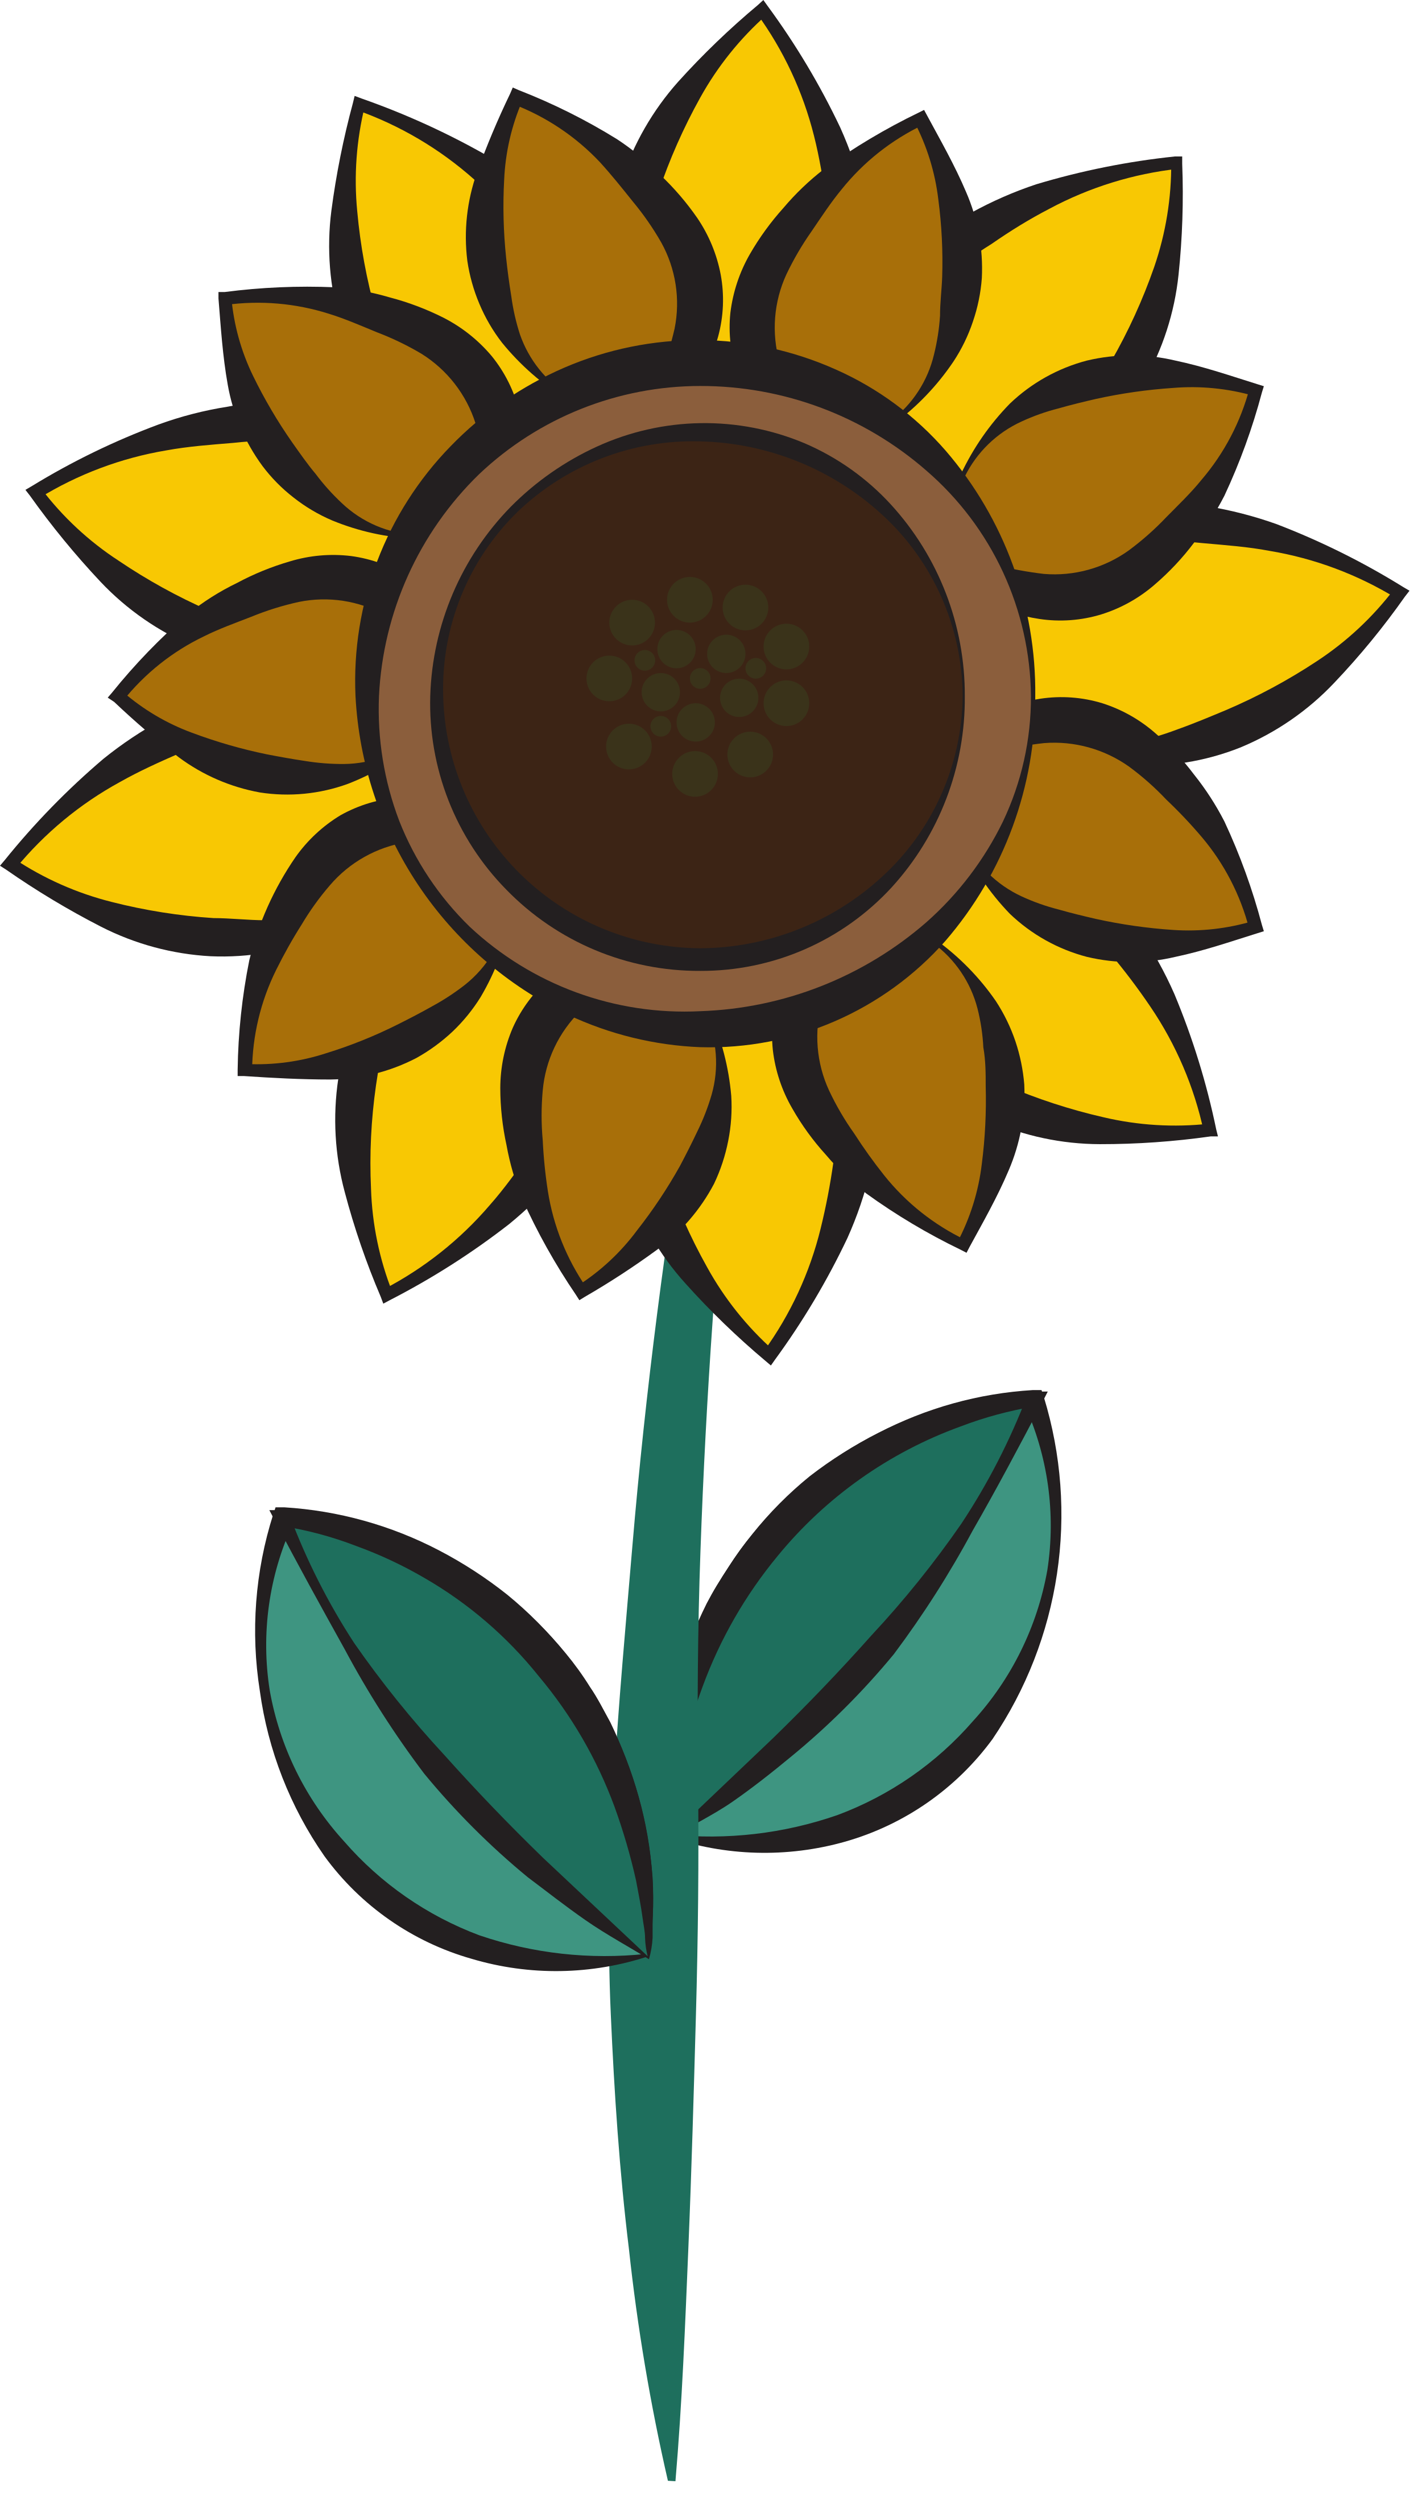 <svg width="66" height="116" viewBox="0 0 66 116" fill="none" xmlns="http://www.w3.org/2000/svg">
<g clip-path="url(#clip0)">
<path d="M31.05 85.17C33.278 85.671 35.591 85.653 37.81 85.117C40.03 84.581 42.096 83.542 43.85 82.08C46.201 79.979 47.857 77.212 48.599 74.147C49.34 71.082 49.131 67.864 48 64.92C43.518 65.43 39.364 67.518 36.28 70.81C34.505 72.741 33.13 75.004 32.232 77.468C31.335 79.933 30.933 82.55 31.05 85.17Z" fill="#3E9581"/>
<path d="M31.11 85.12C33.731 85.392 36.38 85.085 38.87 84.22C41.298 83.316 43.461 81.817 45.16 79.86C46.95 77.901 48.146 75.473 48.61 72.86C49.018 70.226 48.639 67.529 47.52 65.11L48.04 65.42C45.724 65.802 43.494 66.588 41.45 67.74C39.435 68.908 37.635 70.413 36.13 72.19C34.599 73.963 33.397 75.995 32.58 78.19C31.742 80.412 31.247 82.749 31.11 85.12ZM30.99 85.22C30.634 82.749 30.804 80.231 31.49 77.83C32.172 75.404 33.339 73.142 34.92 71.18C35.708 70.195 36.6 69.296 37.58 68.5C38.57 67.734 39.632 67.064 40.75 66.5C42.978 65.332 45.428 64.651 47.94 64.5H48.34L48.45 64.83C49.262 67.484 49.47 70.285 49.058 73.03C48.646 75.774 47.625 78.392 46.07 80.69C44.385 82.992 41.982 84.667 39.24 85.45C36.534 86.219 33.658 86.138 31 85.22H30.99Z" fill="#231F20"/>
<path d="M31 85.3C31.74 84.77 32.57 84.14 33.48 83.41C35.898 81.479 38.158 79.359 40.24 77.07C43.414 73.427 46.03 69.332 48 64.92C43.873 65.351 40.004 67.137 37 70C34.998 71.998 33.431 74.389 32.399 77.022C31.366 79.655 30.89 82.474 31 85.3Z" fill="#1E6F5D"/>
<path d="M31.07 85.23L35.87 80.66C37.463 79.113 38.99 77.52 40.45 75.88C41.964 74.257 43.358 72.526 44.62 70.7C45.85 68.841 46.873 66.852 47.67 64.77L48.02 65.26C46.845 65.453 45.692 65.765 44.58 66.19C41.265 67.391 38.335 69.464 36.1 72.19C34.6 74.001 33.42 76.053 32.61 78.26C32.195 79.375 31.861 80.518 31.61 81.68C31.5 82.27 31.38 82.86 31.29 83.46C31.29 83.76 31.21 84.06 31.19 84.36C31.183 84.654 31.143 84.945 31.07 85.23ZM31 85.37C30.906 85.045 30.855 84.709 30.85 84.37C30.85 84.06 30.85 83.75 30.8 83.44C30.765 82.82 30.765 82.2 30.8 81.58C30.891 80.336 31.102 79.104 31.43 77.9C31.783 76.695 32.241 75.524 32.8 74.4C33.097 73.829 33.431 73.278 33.8 72.75C34.131 72.21 34.502 71.695 34.91 71.21C36.516 69.242 38.516 67.632 40.78 66.48C43.026 65.346 45.486 64.695 48 64.57H48.63L48.36 65.1C47.31 67.1 46.25 69.1 45.14 71.03C44.068 73.025 42.847 74.937 41.49 76.75C40.047 78.501 38.436 80.105 36.68 81.54C35.81 82.26 34.92 82.96 34 83.6C33.08 84.24 31.83 84.84 31 85.37Z" fill="#231F20"/>
<path d="M31 115.11C30.184 111.562 29.579 107.969 29.19 104.35C28.75 100.74 28.51 97.12 28.35 93.49C28.02 86.23 28.74 78.97 29.35 71.75C29.96 64.53 30.9 57.33 32.09 50.18C33.291 43.045 34.856 35.975 36.78 29L37.17 29.1C35.836 36.18 34.79 43.3 34.03 50.46C33.27 57.62 32.763 64.8 32.51 72C32.38 75.59 32.36 79.18 32.4 82.76C32.44 86.34 32.4 89.93 32.3 93.52C32.2 97.11 32.1 100.69 31.95 104.29C31.8 107.89 31.66 111.5 31.35 115.13L31 115.11Z" fill="#1E6F5D"/>
<path d="M30 18.45C28.729 15.741 28.494 12.66 29.34 9.79C30.34 6.14 32.434 2.884 35.34 0.46C37.097 2.846 38.34 5.57 38.99 8.46C39.67 11.53 40.51 15.33 37.8 18.85C36.517 20.432 34.884 21.695 33.03 22.54C31.779 21.373 30.752 19.987 30 18.45Z" fill="#F8C803"/>
<path d="M29.94 18.49C29.182 16.945 28.666 15.292 28.41 13.59C28.287 12.712 28.263 11.823 28.34 10.94C28.422 10.065 28.593 9.201 28.85 8.36C29.4 6.676 30.292 5.124 31.47 3.8C32.621 2.524 33.861 1.332 35.18 0.23L35.43 0L35.63 0.28C36.93 2.049 38.059 3.937 39 5.92C39.455 6.932 39.816 7.983 40.08 9.06C40.375 10.141 40.575 11.245 40.68 12.36C40.801 13.537 40.727 14.727 40.46 15.88C40.165 17.052 39.634 18.151 38.9 19.11C37.487 20.949 35.526 22.29 33.3 22.94L32.92 23.06L32.75 22.85C32.198 22.176 31.684 21.471 31.21 20.74C30.738 20.018 30.314 19.267 29.94 18.49ZM30.12 18.4C30.496 19.152 30.97 19.852 31.53 20.48C32.094 21.098 32.724 21.651 33.41 22.13L32.85 22C34.546 20.908 36.022 19.507 37.2 17.87C38.258 16.262 38.786 14.363 38.71 12.44C38.664 11.414 38.55 10.392 38.37 9.38C38.19 8.31 38.04 7.32 37.78 6.3C37.268 4.258 36.368 2.333 35.13 0.63L35.58 0.69C34.343 1.786 33.302 3.085 32.5 4.53C31.721 5.931 31.071 7.4 30.56 8.92C30.32 9.65 30.05 10.44 29.85 11.21C29.614 11.984 29.446 12.777 29.35 13.58C29.123 15.227 29.391 16.905 30.12 18.4Z" fill="#231F20"/>
<path d="M30.34 44.89C29.07 47.6 28.839 50.681 29.69 53.55C30.692 57.199 32.785 60.455 35.69 62.88C37.45 60.495 38.696 57.771 39.35 54.88C40.03 51.81 40.86 48.02 38.15 44.49C36.863 42.911 35.231 41.649 33.38 40.8C32.129 41.97 31.1 43.355 30.34 44.89Z" fill="#F8C803"/>
<path d="M30.43 44.93C29.707 46.427 29.44 48.103 29.66 49.75C29.765 50.552 29.932 51.344 30.16 52.12C30.37 52.9 30.63 53.68 30.87 54.42C31.385 55.937 32.038 57.403 32.82 58.8C33.618 60.248 34.656 61.55 35.89 62.65L35.45 62.7C36.691 60.989 37.587 59.053 38.09 57C38.339 55.987 38.536 54.963 38.68 53.93C38.864 52.916 38.971 51.89 39 50.86C39.087 48.932 38.558 47.027 37.49 45.42C36.317 43.782 34.844 42.381 33.15 41.29L33.7 41.21C33.018 41.689 32.391 42.242 31.83 42.86C31.278 43.488 30.807 44.184 30.43 44.93ZM30.25 44.84C30.627 44.07 31.048 43.322 31.51 42.6C31.962 41.863 32.46 41.155 33 40.48L33.18 40.27L33.56 40.4C35.785 41.047 37.746 42.385 39.16 44.22C39.888 45.182 40.415 46.28 40.71 47.45C41.013 48.607 41.112 49.809 41 51C40.897 52.115 40.696 53.219 40.4 54.3C40.145 55.382 39.786 56.437 39.33 57.45C38.389 59.431 37.265 61.319 35.97 63.09L35.78 63.36L35.52 63.14C34.205 62.035 32.968 60.839 31.82 59.56C30.625 58.244 29.722 56.69 29.17 55C28.908 54.157 28.738 53.289 28.66 52.41C28.58 51.527 28.6 50.638 28.72 49.76C28.975 48.051 29.491 46.392 30.25 44.84Z" fill="#231F20"/>
<path d="M39.219 44.36C40.381 47.123 42.516 49.365 45.219 50.66C48.601 52.362 52.422 52.986 56.169 52.45C55.58 49.575 54.405 46.852 52.719 44.45C50.889 41.88 48.63 38.72 44.2 38.37C42.167 38.267 40.138 38.633 38.27 39.44C38.288 41.124 38.61 42.791 39.219 44.36Z" fill="#F8C803"/>
<path d="M39.31 44.33C39.939 45.87 41.007 47.191 42.38 48.13C43.041 48.594 43.741 49.002 44.47 49.35C45.18 49.72 45.94 50.04 46.65 50.35C48.121 50.984 49.648 51.483 51.21 51.84C52.821 52.22 54.485 52.322 56.13 52.14L55.87 52.5C55.426 50.432 54.587 48.47 53.4 46.72C52.814 45.854 52.183 45.02 51.51 44.22C50.9 43.405 50.232 42.637 49.51 41.92C48.151 40.572 46.401 39.686 44.51 39.39C42.499 39.167 40.463 39.323 38.51 39.85L38.81 39.38C38.725 40.211 38.725 41.049 38.81 41.88C38.877 42.714 39.045 43.536 39.31 44.33ZM39.13 44.4C38.804 43.618 38.526 42.816 38.3 42C38.068 41.158 37.888 40.303 37.76 39.44V39.17L38.11 38.97C40.084 37.751 42.397 37.194 44.71 37.38C45.91 37.473 47.078 37.813 48.14 38.38C49.179 38.946 50.113 39.687 50.9 40.57C51.642 41.398 52.311 42.287 52.9 43.23C53.526 44.144 54.065 45.115 54.51 46.13C55.356 48.156 56.006 50.259 56.45 52.41L56.53 52.73H56.19C54.487 52.971 52.77 53.092 51.05 53.09C49.283 53.085 47.536 52.714 45.92 52C45.121 51.627 44.363 51.172 43.66 50.64C42.951 50.11 42.307 49.499 41.74 48.82C40.647 47.49 39.767 45.999 39.13 44.4Z" fill="#231F20"/>
<path d="M44.859 23.6C47.72 22.725 50.16 20.832 51.719 18.28C53.759 15.087 54.768 11.345 54.609 7.56C51.675 7.855 48.833 8.75 46.26 10.19C43.529 11.75 40.16 13.67 39.359 18.04C39.054 20.049 39.212 22.101 39.819 24.04C41.512 24.198 43.22 24.049 44.859 23.6Z" fill="#F8C803"/>
<path d="M44.83 23.5C46.428 23.036 47.855 22.111 48.93 20.84C49.456 20.212 49.931 19.544 50.35 18.84C50.78 18.17 51.19 17.45 51.57 16.77C52.371 15.376 53.041 13.909 53.57 12.39C54.108 10.827 54.375 9.183 54.36 7.53L54.7 7.83C52.599 8.061 50.562 8.692 48.7 9.69C47.76 10.18 46.93 10.69 46.02 11.32C45.15 11.862 44.318 12.464 43.53 13.12C42.051 14.35 41.001 16.016 40.53 17.88C40.102 19.853 40.051 21.888 40.38 23.88L39.94 23.52C40.753 23.707 41.585 23.804 42.42 23.81C43.233 23.81 44.043 23.706 44.83 23.5ZM44.89 23.7C44.067 23.945 43.228 24.136 42.38 24.27C41.519 24.414 40.651 24.508 39.78 24.55H39.51L39.35 24.19C38.331 22.103 38.009 19.744 38.43 17.46C38.648 16.276 39.108 15.149 39.78 14.15C40.452 13.175 41.284 12.319 42.24 11.62C43.142 10.955 44.099 10.366 45.1 9.86C46.058 9.334 47.062 8.895 48.1 8.55C50.198 7.92 52.351 7.488 54.53 7.26H54.87V7.6C54.937 9.319 54.88 11.04 54.7 12.75C54.515 14.511 53.963 16.215 53.08 17.75C52.628 18.507 52.099 19.214 51.5 19.86C50.9 20.51 50.229 21.09 49.5 21.59C48.077 22.519 46.523 23.23 44.89 23.7Z" fill="#231F20"/>
<path d="M41.41 19.6C42.296 18.936 43.034 18.095 43.578 17.131C44.122 16.168 44.46 15.101 44.57 14C44.879 11.063 44.245 8.103 42.76 5.55C40.715 6.5 38.913 7.902 37.49 9.65C36.02 11.49 34.21 13.76 35.24 17.11C35.777 18.68 36.654 20.11 37.81 21.3C39.108 20.969 40.33 20.392 41.41 19.6Z" fill="#A86F09"/>
<path d="M41.35 19.52C42.354 18.761 43.061 17.675 43.35 16.45C43.497 15.86 43.591 15.257 43.63 14.65C43.63 14.04 43.71 13.43 43.73 12.85C43.768 11.647 43.708 10.443 43.55 9.25C43.401 7.996 43.024 6.779 42.44 5.66L42.85 5.79C41.376 6.492 40.081 7.517 39.06 8.79C38.55 9.41 38.14 10.04 37.67 10.73C37.224 11.363 36.833 12.032 36.5 12.73C35.912 14.005 35.799 15.448 36.18 16.8C36.656 18.271 37.328 19.67 38.18 20.96L37.68 20.81C39 20.732 40.271 20.285 41.35 19.52ZM41.47 19.68C40.37 20.494 39.187 21.188 37.94 21.75L37.75 21.84L37.44 21.61C35.961 20.556 34.843 19.072 34.24 17.36C33.915 16.447 33.798 15.473 33.9 14.51C34.017 13.556 34.322 12.634 34.8 11.8C35.243 11.03 35.766 10.31 36.36 9.65C36.921 8.986 37.551 8.382 38.24 7.85C39.623 6.849 41.092 5.973 42.63 5.23L42.89 5.1L43.03 5.36C43.65 6.51 44.31 7.66 44.84 8.91C45.389 10.169 45.639 11.538 45.57 12.91C45.519 13.591 45.381 14.264 45.16 14.91C44.94 15.571 44.634 16.2 44.25 16.78C43.496 17.899 42.556 18.88 41.47 19.68Z" fill="#231F20"/>
<path d="M43.38 43.69C44.27 44.358 45.011 45.205 45.555 46.177C46.099 47.148 46.435 48.222 46.54 49.33C46.849 52.267 46.215 55.227 44.73 57.78C42.687 56.824 40.883 55.423 39.45 53.68C37.99 51.84 36.18 49.57 37.2 46.22C37.74 44.641 38.621 43.2 39.78 42C41.077 42.33 42.298 42.903 43.38 43.69Z" fill="#A86F09"/>
<path d="M43.44 43.61C44.521 44.392 45.462 45.352 46.22 46.45C46.601 47.033 46.907 47.661 47.13 48.32C47.347 48.968 47.484 49.639 47.54 50.32C47.605 51.692 47.355 53.06 46.81 54.32C46.28 55.57 45.62 56.72 45 57.86L44.86 58.13L44.59 57.99C43.056 57.251 41.59 56.377 40.21 55.38C39.522 54.848 38.892 54.245 38.33 53.58C37.732 52.923 37.209 52.202 36.77 51.43C36.287 50.598 35.981 49.676 35.87 48.72C35.77 47.753 35.886 46.776 36.21 45.86C36.813 44.15 37.931 42.669 39.41 41.62L39.71 41.39L39.91 41.48C41.158 42.064 42.342 42.778 43.44 43.61ZM43.32 43.77C42.237 43.019 40.966 42.586 39.65 42.52L40.15 42.37C39.299 43.66 38.627 45.06 38.15 46.53C37.773 47.883 37.89 49.326 38.48 50.6C38.809 51.3 39.201 51.97 39.65 52.6C40.08 53.27 40.544 53.917 41.04 54.54C42.057 55.813 43.35 56.838 44.82 57.54L44.42 57.67C45.028 56.529 45.418 55.284 45.57 54C45.723 52.806 45.783 51.603 45.75 50.4C45.75 49.82 45.75 49.21 45.64 48.6C45.61 47.993 45.519 47.39 45.37 46.8C45.057 45.584 44.333 44.513 43.32 43.77Z" fill="#231F20"/>
<path d="M19.22 40.64C16.924 42.569 13.998 43.587 11 43.5C7.218 43.473 3.536 42.286 0.45 40.1C2.294 37.797 4.592 35.898 7.2 34.52C10 33.08 13.44 31.29 17.55 33C19.407 33.836 21.046 35.088 22.34 36.66C21.55 38.165 20.493 39.514 19.22 40.64Z" fill="#F8C803"/>
<path d="M19.28 40.71C17.981 41.841 16.518 42.769 14.94 43.46C14.124 43.801 13.272 44.05 12.4 44.2C11.532 44.352 10.65 44.409 9.77 44.37C8 44.273 6.269 43.806 4.69 43C3.162 42.217 1.689 41.331 0.28 40.35L0 40.17L0.22 39.91C1.596 38.203 3.13 36.63 4.8 35.21C5.662 34.514 6.586 33.898 7.56 33.37C8.518 32.806 9.521 32.325 10.56 31.93C11.666 31.506 12.836 31.273 14.02 31.24C15.227 31.22 16.425 31.448 17.54 31.91C19.677 32.808 21.476 34.359 22.68 36.34L22.89 36.67L22.74 36.89C22.233 37.591 21.682 38.259 21.09 38.89C20.527 39.536 19.923 40.144 19.28 40.71ZM19.15 40.56C19.78 40.004 20.332 39.365 20.79 38.66C21.241 37.96 21.613 37.212 21.9 36.43L22 37C20.509 35.644 18.775 34.582 16.89 33.87C15.064 33.255 13.089 33.233 11.25 33.81C10.268 34.115 9.309 34.489 8.38 34.93C7.38 35.37 6.48 35.77 5.56 36.29C3.709 37.302 2.069 38.66 0.73 40.29L0.66 39.85C2.042 40.769 3.57 41.445 5.18 41.85C6.73 42.245 8.314 42.496 9.91 42.6C10.69 42.6 11.51 42.7 12.32 42.7C13.125 42.716 13.931 42.673 14.73 42.57C16.368 42.346 17.904 41.647 19.15 40.56Z" fill="#231F20"/>
<path d="M19.17 29.58C16.37 30.642 13.279 30.642 10.48 29.58C6.914 28.309 3.825 25.974 1.63 22.89C4.13 21.334 6.926 20.313 9.84 19.89C12.96 19.45 16.84 18.89 20.11 21.89C21.584 23.281 22.72 24.991 23.43 26.89C22.184 28.037 20.741 28.948 19.17 29.58Z" fill="#F8C803"/>
<path d="M19.21 29.67C17.611 30.308 15.925 30.699 14.21 30.83C13.327 30.878 12.442 30.831 11.57 30.69C10.691 30.55 9.83 30.319 9 30C7.364 29.311 5.889 28.289 4.67 27C3.487 25.742 2.391 24.406 1.39 23L1.18 22.73L1.47 22.56C3.333 21.419 5.302 20.462 7.35 19.7C8.394 19.32 9.472 19.042 10.57 18.87C11.671 18.655 12.788 18.538 13.91 18.52C15.092 18.478 16.273 18.64 17.4 19C18.544 19.379 19.599 19.988 20.5 20.79C22.226 22.336 23.414 24.392 23.89 26.66L23.99 27.05L23.76 27.21C23.048 27.711 22.307 28.169 21.54 28.58C20.789 28.996 20.01 29.36 19.21 29.67ZM19.13 29.48C19.908 29.16 20.641 28.74 21.31 28.23C21.965 27.718 22.562 27.134 23.09 26.49L23 27C22.034 25.233 20.749 23.659 19.21 22.36C17.687 21.176 15.828 20.503 13.9 20.44C12.875 20.403 11.849 20.439 10.83 20.55C9.75 20.64 8.75 20.71 7.71 20.9C5.623 21.251 3.623 22.002 1.82 23.11L1.91 22.67C2.908 23.986 4.126 25.119 5.51 26.02C6.834 26.914 8.236 27.688 9.7 28.33C10.42 28.62 11.18 28.95 11.94 29.21C12.694 29.497 13.47 29.724 14.26 29.89C15.888 30.235 17.582 30.092 19.13 29.48Z" fill="#231F20"/>
<path d="M22.4 22.68C19.837 21.155 17.917 18.748 17 15.91C15.764 12.332 15.656 8.461 16.69 4.82C19.475 5.786 22.031 7.314 24.2 9.31C26.49 11.47 29.32 14.12 29.08 18.56C28.914 20.59 28.281 22.555 27.23 24.3C25.534 24.06 23.897 23.511 22.4 22.68Z" fill="#F8C803"/>
<path d="M22.35 22.77C20.86 21.924 19.511 20.851 18.35 19.59C17.749 18.938 17.228 18.216 16.8 17.44C16.383 16.671 16.047 15.86 15.8 15.02C15.298 13.322 15.155 11.537 15.38 9.78C15.602 8.093 15.936 6.423 16.38 4.78L16.46 4.45L16.78 4.57C18.861 5.299 20.87 6.219 22.78 7.32C23.724 7.907 24.614 8.576 25.44 9.32C26.293 10.048 27.083 10.848 27.8 11.71C28.567 12.6 29.176 13.615 29.6 14.71C30.024 15.84 30.212 17.045 30.15 18.25C30.023 20.568 29.162 22.785 27.69 24.58L27.45 24.89L27.19 24.82C26.349 24.579 25.524 24.285 24.72 23.94C23.907 23.599 23.115 23.209 22.35 22.77ZM22.45 22.6C23.19 22.998 23.976 23.304 24.79 23.51C25.604 23.7 26.435 23.8 27.27 23.81L26.76 24.05C27.539 22.192 27.959 20.204 28 18.19C27.971 16.261 27.33 14.391 26.17 12.85C25.56 12.027 24.892 11.248 24.17 10.52C23.484 9.751 22.76 9.016 22 8.32C20.406 6.903 18.551 5.81 16.54 5.1L16.94 4.89C16.542 6.494 16.42 8.155 16.58 9.8C16.724 11.397 17.015 12.977 17.45 14.52C17.67 15.26 17.89 16.06 18.16 16.82C18.407 17.588 18.718 18.334 19.09 19.05C19.836 20.538 21.005 21.773 22.45 22.6Z" fill="#231F20"/>
<path d="M21.26 41.58C18.913 43.426 17.32 46.064 16.78 49C16.038 52.7 16.446 56.539 17.95 60C20.582 58.667 22.911 56.805 24.79 54.53C26.79 52.09 29.23 49.08 28.4 44.72C27.963 42.729 27.07 40.866 25.79 39.28C24.152 39.764 22.617 40.544 21.26 41.58Z" fill="#F8C803"/>
<path d="M21.32 41.66C19.995 42.684 19.001 44.075 18.46 45.66C18.194 46.422 17.99 47.205 17.85 48C17.68 48.79 17.57 49.6 17.45 50.37C17.223 51.956 17.145 53.56 17.22 55.16C17.273 56.812 17.611 58.443 18.22 59.98L17.8 59.83C19.679 58.855 21.353 57.528 22.73 55.92C23.43 55.13 24 54.31 24.64 53.44C25.26 52.621 25.822 51.758 26.32 50.86C27.26 49.179 27.642 47.242 27.41 45.33C27.105 43.337 26.427 41.42 25.41 39.68L25.94 39.85C25.117 39.976 24.31 40.187 23.53 40.48C22.747 40.778 22.004 41.174 21.32 41.66ZM21.2 41.5C21.878 40.973 22.589 40.492 23.33 40.06C24.08 39.617 24.855 39.216 25.65 38.86L25.9 38.75L26.19 39.03C27.888 40.623 29.036 42.713 29.47 45C29.692 46.186 29.668 47.404 29.4 48.58C29.122 49.723 28.649 50.809 28 51.79C27.411 52.742 26.742 53.642 26 54.48C25.281 55.322 24.488 56.099 23.63 56.8C21.898 58.147 20.043 59.328 18.09 60.33L17.79 60.49L17.67 60.17C16.996 58.593 16.438 56.968 16 55.31C15.54 53.599 15.438 51.812 15.7 50.06C15.854 49.192 16.092 48.342 16.41 47.52C16.739 46.699 17.158 45.918 17.66 45.19C18.644 43.786 19.838 42.541 21.2 41.5Z" fill="#231F20"/>
<path d="M23.62 42.52C23.388 43.609 22.931 44.638 22.279 45.54C21.626 46.442 20.792 47.199 19.83 47.76C17.294 49.274 14.341 49.94 11.4 49.66C11.4 47.403 11.917 45.176 12.91 43.15C13.96 41.05 15.27 38.45 18.74 37.98C20.39 37.81 22.057 38.008 23.62 38.56C23.873 39.868 23.873 41.212 23.62 42.52Z" fill="#A86F09"/>
<path d="M23.72 42.54C23.465 43.851 22.988 45.109 22.31 46.26C21.944 46.85 21.504 47.391 21 47.87C20.495 48.343 19.934 48.753 19.33 49.09C18.094 49.733 16.724 50.075 15.33 50.09C13.98 50.09 12.66 50.02 11.33 49.93H11.03V49.64C11.053 47.934 11.234 46.233 11.57 44.56C11.987 42.85 12.713 41.23 13.71 39.78C14.265 38.993 14.977 38.329 15.8 37.83C16.657 37.349 17.61 37.066 18.59 37C20.395 36.834 22.208 37.228 23.78 38.13L24.12 38.31V38.52C24.127 39.87 23.993 41.218 23.72 42.54ZM23.53 42.54C23.758 41.244 23.616 39.909 23.12 38.69L23.47 39.08C21.944 38.876 20.397 38.876 18.87 39.08C17.484 39.303 16.222 40.011 15.31 41.08C14.821 41.647 14.383 42.256 14 42.9C13.57 43.579 13.177 44.28 12.82 45C12.098 46.455 11.715 48.055 11.7 49.68L11.42 49.37C12.68 49.431 13.941 49.261 15.14 48.87C16.293 48.514 17.413 48.062 18.49 47.52C19.01 47.26 19.55 46.98 20.08 46.68C20.614 46.39 21.122 46.055 21.6 45.68C22.599 44.881 23.283 43.755 23.53 42.5V42.54Z" fill="#231F20"/>
<path d="M47.43 34.2C50.229 35.266 53.322 35.266 56.12 34.2C59.698 32.931 62.798 30.592 65 27.5C62.498 25.949 59.703 24.928 56.79 24.5C53.67 24.06 49.79 23.5 46.52 26.5C45.047 27.892 43.911 29.602 43.2 31.5C44.438 32.645 45.87 33.56 47.43 34.2Z" fill="#F8C803"/>
<path d="M47.47 34.11C49.019 34.719 50.713 34.858 52.34 34.51C53.13 34.349 53.906 34.125 54.66 33.84C55.42 33.57 56.18 33.25 56.9 32.95C58.372 32.322 59.785 31.562 61.12 30.68C62.502 29.773 63.72 28.636 64.72 27.32L64.81 27.76C63.007 26.655 61.007 25.908 58.92 25.56C57.92 25.37 56.92 25.3 55.81 25.2C54.787 25.093 53.758 25.059 52.73 25.1C50.807 25.157 48.952 25.822 47.43 27C45.883 28.298 44.594 29.875 43.63 31.65L43.51 31.1C44.04 31.745 44.636 32.331 45.29 32.85C45.962 33.358 46.694 33.781 47.47 34.11ZM47.4 34.29C46.597 33.983 45.815 33.623 45.06 33.21C44.291 32.803 43.549 32.345 42.84 31.84L42.62 31.69L42.71 31.3C43.188 29.03 44.375 26.971 46.1 25.42C47.003 24.622 48.057 24.013 49.2 23.63C50.327 23.268 51.507 23.102 52.69 23.14C53.812 23.158 54.929 23.275 56.03 23.49C57.126 23.669 58.204 23.947 59.25 24.32C61.298 25.105 63.267 26.083 65.13 27.24L65.42 27.41L65.21 27.68C64.217 29.092 63.12 30.429 61.93 31.68C60.707 32.974 59.225 33.996 57.58 34.68C56.762 35.006 55.91 35.241 55.04 35.38C54.169 35.532 53.283 35.578 52.4 35.52C50.679 35.376 48.992 34.961 47.4 34.29Z" fill="#231F20"/>
<path d="M19.31 24.92C18.197 24.848 17.112 24.544 16.123 24.027C15.135 23.51 14.265 22.793 13.57 21.92C11.703 19.631 10.607 16.81 10.44 13.86C12.672 13.527 14.95 13.709 17.1 14.39C19.34 15.12 22.1 16.03 23.1 19.39C23.508 21 23.56 22.679 23.25 24.31C21.988 24.761 20.651 24.968 19.31 24.92Z" fill="#A86F09"/>
<path d="M19.3 25C17.967 24.945 16.654 24.658 15.42 24.15C14.779 23.877 14.177 23.521 13.63 23.09C13.083 22.667 12.595 22.172 12.18 21.62C11.36 20.504 10.809 19.214 10.57 17.85C10.33 16.51 10.25 15.19 10.14 13.85V13.55H10.43C12.123 13.33 13.833 13.257 15.54 13.33C16.404 13.398 17.258 13.555 18.09 13.8C18.95 14.025 19.785 14.34 20.58 14.74C21.438 15.178 22.2 15.783 22.82 16.52C23.431 17.271 23.868 18.149 24.1 19.09C24.539 20.849 24.42 22.701 23.76 24.39L23.63 24.75H23.42C22.059 24.979 20.678 25.063 19.3 25ZM19.3 24.8C20.622 24.825 21.925 24.479 23.06 23.8L22.72 24.19C22.709 22.651 22.49 21.12 22.07 19.64C21.644 18.305 20.758 17.163 19.57 16.42C18.91 16.027 18.217 15.693 17.5 15.42C16.72 15.1 16.04 14.8 15.27 14.56C13.72 14.068 12.08 13.928 10.47 14.15L10.74 13.82C10.851 15.074 11.19 16.297 11.74 17.43C12.267 18.513 12.879 19.553 13.57 20.54C13.91 21.02 14.27 21.54 14.65 21.99C15.013 22.475 15.418 22.926 15.86 23.34C16.795 24.232 18.019 24.757 19.31 24.82L19.3 24.8Z" fill="#231F20"/>
<path d="M44.69 22.07C45.181 21.072 45.873 20.186 46.723 19.468C47.573 18.75 48.563 18.216 49.63 17.9C52.46 17.042 55.49 17.109 58.279 18.09C57.736 20.272 56.711 22.305 55.279 24.04C53.749 25.83 51.849 28.04 48.37 27.66C46.729 27.417 45.16 26.823 43.77 25.92C43.835 24.591 44.147 23.285 44.69 22.07Z" fill="#A86F09"/>
<path d="M44.6 22C45.169 20.791 45.936 19.686 46.87 18.73C47.873 17.77 49.106 17.081 50.45 16.73C51.798 16.41 53.202 16.41 54.55 16.73C55.88 17.01 57.12 17.44 58.37 17.83L58.66 17.92L58.57 18.21C58.134 19.855 57.551 21.458 56.83 23C56.434 23.772 55.962 24.503 55.42 25.18C54.885 25.891 54.275 26.541 53.6 27.12C52.875 27.751 52.027 28.225 51.11 28.51C50.181 28.793 49.2 28.864 48.24 28.72C46.447 28.448 44.782 27.631 43.47 26.38L43.18 26.12V25.91C43.513 24.56 43.989 23.249 44.6 22ZM44.78 22.08C44.238 23.311 44.054 24.669 44.25 26L44 25.49C45.425 26.068 46.922 26.451 48.45 26.63C49.851 26.746 51.247 26.36 52.39 25.54C53.013 25.078 53.596 24.563 54.13 24C54.72 23.4 55.26 22.89 55.77 22.26C56.825 21.026 57.587 19.57 58 18L58.2 18.37C56.982 18.022 55.712 17.896 54.45 18C53.245 18.08 52.049 18.251 50.87 18.51C50.31 18.64 49.72 18.78 49.13 18.95C48.539 19.099 47.963 19.304 47.41 19.56C46.266 20.082 45.337 20.983 44.78 22.11V22.08Z" fill="#231F20"/>
<path d="M44.69 39C45.181 39.998 45.873 40.884 46.723 41.602C47.573 42.32 48.563 42.853 49.63 43.17C52.458 44.034 55.488 43.975 58.279 43C57.743 40.8 56.717 38.749 55.279 37C53.749 35.21 51.849 33 48.37 33.38C46.729 33.623 45.16 34.217 43.77 35.12C43.831 36.459 44.144 37.775 44.69 39Z" fill="#A86F09"/>
<path d="M44.781 39C45.331 40.142 46.26 41.057 47.41 41.59C47.964 41.846 48.539 42.051 49.13 42.2C49.721 42.37 50.31 42.51 50.87 42.64C52.049 42.899 53.246 43.07 54.45 43.15C55.709 43.235 56.972 43.093 58.181 42.73L57.98 43.1C57.575 41.528 56.82 40.068 55.77 38.83C55.255 38.224 54.708 37.647 54.13 37.1C53.601 36.539 53.022 36.027 52.401 35.57C51.255 34.757 49.861 34.371 48.461 34.48C46.931 34.648 45.431 35.022 44.001 35.59L44.24 35.13C44.058 36.445 44.245 37.785 44.781 39ZM44.6 39.08C44.01 37.848 43.551 36.558 43.23 35.23V35.02L43.52 34.76C44.835 33.513 46.499 32.696 48.291 32.42C49.251 32.276 50.231 32.347 51.16 32.63C52.059 32.916 52.889 33.382 53.6 34C54.276 34.579 54.886 35.229 55.42 35.94C55.962 36.617 56.435 37.348 56.831 38.12C57.553 39.665 58.135 41.271 58.571 42.92L58.66 43.21L58.37 43.3C57.12 43.69 55.88 44.12 54.55 44.4C53.203 44.72 51.798 44.72 50.45 44.4C49.106 44.049 47.874 43.361 46.87 42.4C45.926 41.422 45.159 40.289 44.6 39.05V39.08Z" fill="#231F20"/>
<path d="M19.49 34.23C18.635 34.94 17.641 35.465 16.572 35.769C15.502 36.074 14.381 36.153 13.28 36C10.346 35.636 7.606 34.343 5.46 32.31C6.852 30.538 8.626 29.102 10.65 28.11C12.78 27.11 15.41 25.86 18.43 27.62C19.835 28.505 21.029 29.685 21.93 31.08C21.32 32.273 20.492 33.341 19.49 34.23Z" fill="#A86F09"/>
<path d="M19.55 34.31C18.546 35.19 17.395 35.888 16.15 36.37C14.842 36.847 13.435 36.984 12.06 36.77C10.698 36.523 9.411 35.965 8.3 35.14C7.257 34.335 6.255 33.477 5.3 32.57L5 32.37L5.19 32.15C6.259 30.821 7.447 29.592 8.74 28.48C9.436 27.918 10.194 27.439 11 27.05C11.779 26.632 12.601 26.297 13.45 26.05C14.369 25.77 15.336 25.685 16.29 25.8C17.253 25.928 18.176 26.269 18.99 26.8C20.521 27.775 21.712 29.2 22.4 30.88L22.56 31.23L22.42 31.4C21.572 32.471 20.609 33.447 19.55 34.31ZM19.43 34.16C20.405 33.275 21.115 32.136 21.48 30.87V31.39C20.409 30.284 19.195 29.325 17.87 28.54C16.651 27.868 15.233 27.652 13.87 27.93C13.115 28.096 12.375 28.326 11.66 28.62C10.89 28.92 10.18 29.17 9.46 29.53C7.996 30.233 6.71 31.259 5.7 32.53V32.1C6.646 32.923 7.733 33.567 8.91 34C10.039 34.422 11.199 34.757 12.38 35C12.95 35.11 13.55 35.22 14.16 35.31C14.758 35.407 15.364 35.454 15.97 35.45C17.239 35.437 18.463 34.981 19.43 34.16Z" fill="#231F20"/>
<path d="M32.85 47C33.287 48.023 33.505 49.126 33.491 50.238C33.477 51.351 33.232 52.448 32.77 53.46C31.583 56.172 29.562 58.436 27 59.92C25.701 58.077 24.836 55.965 24.47 53.74C24.12 51.41 23.68 48.54 26.24 46.15C27.492 45.056 28.971 44.254 30.57 43.8C31.518 44.72 32.291 45.804 32.85 47Z" fill="#A86F09"/>
<path d="M32.94 47C33.487 48.218 33.825 49.52 33.94 50.85C33.983 51.547 33.936 52.246 33.8 52.93C33.665 53.622 33.444 54.294 33.14 54.93C32.5 56.144 31.59 57.194 30.48 58C29.409 58.782 28.298 59.507 27.15 60.17L26.89 60.33L26.73 60.08C25.771 58.672 24.938 57.183 24.24 55.63C23.908 54.828 23.664 53.994 23.51 53.14C23.32 52.269 23.222 51.381 23.22 50.49C23.222 49.527 23.419 48.575 23.8 47.69C24.196 46.806 24.784 46.02 25.52 45.39C26.894 44.205 28.603 43.478 30.41 43.31H30.79L30.91 43.48C31.707 44.579 32.388 45.759 32.94 47ZM32.75 47.08C32.188 45.888 31.305 44.877 30.2 44.16L30.71 44.28C29.338 44.98 28.07 45.865 26.94 46.91C25.935 47.892 25.314 49.201 25.19 50.6C25.12 51.368 25.12 52.142 25.19 52.91C25.228 53.704 25.308 54.495 25.43 55.28C25.684 56.885 26.296 58.413 27.22 59.75L26.81 59.66C27.875 58.982 28.807 58.114 29.56 57.1C30.304 56.154 30.973 55.151 31.56 54.1C31.83 53.59 32.11 53.04 32.37 52.49C32.639 51.944 32.86 51.375 33.03 50.79C33.381 49.559 33.281 48.244 32.75 47.08Z" fill="#231F20"/>
<path d="M26.36 18.44C25.422 17.841 24.619 17.054 24.003 16.128C23.387 15.201 22.97 14.156 22.78 13.06C22.266 10.146 22.693 7.144 24 4.49C26.107 5.287 28.008 6.548 29.56 8.18C31.16 9.91 33.14 12.04 32.36 15.46C31.942 17.065 31.174 18.557 30.11 19.83C28.784 19.609 27.511 19.137 26.36 18.44Z" fill="#A86F09"/>
<path d="M26.3 18.53C25.16 17.828 24.145 16.939 23.3 15.9C22.873 15.349 22.52 14.744 22.25 14.1C21.979 13.46 21.791 12.788 21.69 12.1C21.518 10.717 21.672 9.313 22.14 8C22.59 6.754 23.105 5.533 23.68 4.34L23.8 4.06L24.07 4.18C25.66 4.798 27.19 5.561 28.64 6.46C29.365 6.936 30.035 7.489 30.64 8.11C31.281 8.716 31.858 9.386 32.36 10.11C32.9 10.903 33.271 11.798 33.45 12.74C33.627 13.697 33.586 14.681 33.33 15.62C32.853 17.368 31.851 18.928 30.46 20.09L30.17 20.34L29.97 20.27C28.692 19.814 27.462 19.231 26.3 18.53ZM26.41 18.36C27.545 19.032 28.842 19.378 30.16 19.36L29.67 19.54C30.411 18.192 30.963 16.748 31.31 15.25C31.585 13.885 31.366 12.467 30.69 11.25C30.306 10.579 29.865 9.944 29.37 9.35C28.85 8.7 28.37 8.1 27.84 7.52C26.724 6.338 25.358 5.422 23.84 4.84L24.24 4.68C23.74 5.839 23.456 7.079 23.4 8.34C23.334 9.544 23.365 10.751 23.49 11.95C23.55 12.52 23.63 13.13 23.73 13.74C23.81 14.341 23.944 14.933 24.13 15.51C24.54 16.694 25.345 17.7 26.41 18.36Z" fill="#231F20"/>
<path d="M46.773 38.207C50.038 30.324 46.295 21.286 38.411 18.021C30.528 14.755 21.49 18.499 18.225 26.382C14.96 34.265 18.703 43.303 26.586 46.569C34.47 49.834 43.508 46.09 46.773 38.207Z" fill="#8B5E3C"/>
<path d="M48.05 32.3C48.086 36.472 46.599 40.514 43.87 43.67C42.45 45.272 40.696 46.543 38.732 47.393C36.767 48.243 34.64 48.652 32.5 48.59C30.377 48.504 28.293 47.994 26.37 47.09C23.547 45.741 21.139 43.655 19.402 41.052C17.665 38.449 16.663 35.425 16.5 32.3C16.404 30.169 16.746 28.041 17.504 26.048C18.263 24.055 19.422 22.238 20.91 20.71C22.413 19.158 24.208 17.918 26.19 17.06C28.18 16.202 30.327 15.766 32.494 15.78C34.661 15.794 36.801 16.257 38.78 17.14C40.74 18.006 42.484 19.294 43.89 20.91C46.619 24.073 48.099 28.123 48.05 32.3ZM47.85 32.3C47.831 30.312 47.388 28.351 46.552 26.547C45.716 24.744 44.505 23.139 43 21.84C40.092 19.301 36.361 17.904 32.5 17.91C28.683 17.911 25.011 19.374 22.24 22C19.44 24.719 17.778 28.401 17.59 32.3C17.508 34.274 17.827 36.244 18.53 38.09C19.259 39.94 20.374 41.614 21.8 43C23.229 44.339 24.913 45.376 26.751 46.05C28.59 46.723 30.545 47.019 32.5 46.92C36.371 46.792 40.08 45.334 43 42.79C44.479 41.482 45.686 39.895 46.55 38.12C47.414 36.302 47.859 34.313 47.85 32.3Z" fill="#231F20"/>
<path d="M43.798 36.975C46.383 30.735 43.419 23.58 37.179 20.995C30.939 18.411 23.785 21.374 21.2 27.614C18.615 33.855 21.578 41.009 27.819 43.594C34.059 46.178 41.213 43.215 43.798 36.975Z" fill="#3C2415"/>
<path d="M44.78 32.3C44.809 35.583 43.594 38.756 41.38 41.18C40.25 42.407 38.877 43.385 37.348 44.051C35.819 44.717 34.168 45.057 32.5 45.05C30.824 45.059 29.162 44.73 27.616 44.083C26.069 43.435 24.67 42.482 23.5 41.28C22.335 40.096 21.422 38.688 20.815 37.141C20.208 35.594 19.921 33.941 19.97 32.28C20.073 28.991 21.408 25.861 23.71 23.51C24.864 22.346 26.219 21.4 27.71 20.72C29.219 20.03 30.855 19.66 32.515 19.634C34.174 19.608 35.82 19.927 37.35 20.57C38.87 21.223 40.233 22.191 41.35 23.41C43.57 25.837 44.794 29.011 44.78 32.3ZM44.68 32.3C44.671 30.712 44.333 29.143 43.688 27.692C43.042 26.242 42.103 24.94 40.93 23.87C38.622 21.758 35.628 20.554 32.5 20.48C30.936 20.435 29.378 20.703 27.919 21.268C26.459 21.833 25.127 22.684 24 23.77C22.871 24.878 21.983 26.208 21.393 27.676C20.803 29.144 20.523 30.718 20.57 32.3C20.648 35.418 21.937 38.384 24.164 40.568C26.391 42.752 29.381 43.983 32.5 44C35.619 43.984 38.621 42.807 40.92 40.7C42.091 39.634 43.029 38.337 43.676 36.892C44.323 35.447 44.665 33.883 44.68 32.3Z" fill="#231F20"/>
<path d="M32.02 28.89C32.605 28.89 33.08 28.415 33.08 27.83C33.08 27.245 32.605 26.77 32.02 26.77C31.434 26.77 30.96 27.245 30.96 27.83C30.96 28.415 31.434 28.89 32.02 28.89Z" fill="#3A331A"/>
<path d="M33.71 31.23C34.202 31.23 34.6 30.831 34.6 30.34C34.6 29.849 34.202 29.45 33.71 29.45C33.219 29.45 32.82 29.849 32.82 30.34C32.82 30.831 33.219 31.23 33.71 31.23Z" fill="#3A331A"/>
<path d="M34.6 29.25C35.185 29.25 35.66 28.775 35.66 28.19C35.66 27.605 35.185 27.13 34.6 27.13C34.015 27.13 33.54 27.605 33.54 28.19C33.54 28.775 34.015 29.25 34.6 29.25Z" fill="#3A331A"/>
<path d="M30.67 33.01C31.162 33.01 31.56 32.611 31.56 32.12C31.56 31.628 31.162 31.23 30.67 31.23C30.179 31.23 29.78 31.628 29.78 32.12C29.78 32.611 30.179 33.01 30.67 33.01Z" fill="#3A331A"/>
<path d="M34.82 36.07C35.405 36.07 35.88 35.595 35.88 35.01C35.88 34.425 35.405 33.95 34.82 33.95C34.234 33.95 33.76 34.425 33.76 35.01C33.76 35.595 34.234 36.07 34.82 36.07Z" fill="#3A331A"/>
<path d="M36.5 33.69C37.086 33.69 37.56 33.215 37.56 32.63C37.56 32.045 37.086 31.57 36.5 31.57C35.915 31.57 35.44 32.045 35.44 32.63C35.44 33.215 35.915 33.69 36.5 33.69Z" fill="#3A331A"/>
<path d="M29.34 29.95C29.926 29.95 30.4 29.475 30.4 28.89C30.4 28.305 29.926 27.83 29.34 27.83C28.755 27.83 28.28 28.305 28.28 28.89C28.28 29.475 28.755 29.95 29.34 29.95Z" fill="#3A331A"/>
<path d="M28.28 32.54C28.865 32.54 29.34 32.065 29.34 31.48C29.34 30.895 28.865 30.42 28.28 30.42C27.694 30.42 27.22 30.895 27.22 31.48C27.22 32.065 27.694 32.54 28.28 32.54Z" fill="#3A331A"/>
<path d="M31.4 31.01C31.891 31.01 32.29 30.611 32.29 30.12C32.29 29.628 31.891 29.23 31.4 29.23C30.908 29.23 30.51 29.628 30.51 30.12C30.51 30.611 30.908 31.01 31.4 31.01Z" fill="#3A331A"/>
<path d="M32.26 36.97C32.846 36.97 33.32 36.495 33.32 35.91C33.32 35.325 32.846 34.85 32.26 34.85C31.675 34.85 31.2 35.325 31.2 35.91C31.2 36.495 31.675 36.97 32.26 36.97Z" fill="#3A331A"/>
<path d="M29.19 35.7C29.775 35.7 30.25 35.225 30.25 34.64C30.25 34.055 29.775 33.58 29.19 33.58C28.605 33.58 28.13 34.055 28.13 34.64C28.13 35.225 28.605 35.7 29.19 35.7Z" fill="#3A331A"/>
<path d="M36.5 31.06C37.086 31.06 37.56 30.585 37.56 30C37.56 29.415 37.086 28.94 36.5 28.94C35.915 28.94 35.44 29.415 35.44 30C35.44 30.585 35.915 31.06 36.5 31.06Z" fill="#3A331A"/>
<path d="M32.29 34.41C32.782 34.41 33.18 34.011 33.18 33.52C33.18 33.029 32.782 32.63 32.29 32.63C31.799 32.63 31.4 33.029 31.4 33.52C31.4 34.011 31.799 34.41 32.29 34.41Z" fill="#3A331A"/>
<path d="M34.31 33.27C34.801 33.27 35.2 32.871 35.2 32.38C35.2 31.889 34.801 31.49 34.31 31.49C33.818 31.49 33.42 31.889 33.42 32.38C33.42 32.871 33.818 33.27 34.31 33.27Z" fill="#3A331A"/>
<path d="M32.499 31.96C32.765 31.96 32.98 31.745 32.98 31.48C32.98 31.215 32.765 31 32.499 31C32.234 31 32.02 31.215 32.02 31.48C32.02 31.745 32.234 31.96 32.499 31.96Z" fill="#3A331A"/>
<path d="M29.93 31.12C30.195 31.12 30.41 30.905 30.41 30.64C30.41 30.375 30.195 30.16 29.93 30.16C29.665 30.16 29.45 30.375 29.45 30.64C29.45 30.905 29.665 31.12 29.93 31.12Z" fill="#3A331A"/>
<path d="M30.67 34.18C30.936 34.18 31.15 33.965 31.15 33.7C31.15 33.435 30.936 33.22 30.67 33.22C30.405 33.22 30.19 33.435 30.19 33.7C30.19 33.965 30.405 34.18 30.67 34.18Z" fill="#3A331A"/>
<path d="M35.08 31.49C35.345 31.49 35.56 31.275 35.56 31.01C35.56 30.745 35.345 30.53 35.08 30.53C34.815 30.53 34.6 30.745 34.6 31.01C34.6 31.275 34.815 31.49 35.08 31.49Z" fill="#3A331A"/>
<path d="M30.07 90.71C27.844 91.211 25.532 91.192 23.314 90.657C21.097 90.121 19.032 89.082 17.28 87.62C14.929 85.518 13.274 82.751 12.535 79.685C11.795 76.62 12.006 73.402 13.14 70.46C17.618 70.972 21.769 73.06 24.85 76.35C26.627 78.279 28.004 80.541 28.9 83.007C29.796 85.472 30.194 88.09 30.07 90.71Z" fill="#3E9581"/>
<path d="M30.13 90.76C27.462 91.647 24.585 91.693 21.89 90.89C19.146 90.11 16.741 88.434 15.06 86.13C13.467 83.847 12.438 81.218 12.06 78.46C11.626 75.719 11.838 72.915 12.68 70.27L12.79 69.94H13.19C15.701 70.094 18.151 70.775 20.38 71.94C21.5 72.524 22.562 73.213 23.55 74C24.527 74.799 25.419 75.697 26.21 76.68C27.788 78.643 28.951 80.905 29.63 83.33C30.321 85.743 30.491 88.276 30.13 90.76ZM30.02 90.66C29.883 88.289 29.387 85.953 28.55 83.73C27.733 81.535 26.531 79.503 25 77.73C23.494 75.953 21.695 74.448 19.68 73.28C17.632 72.143 15.402 71.371 13.09 71L13.6 70.69C12.479 73.109 12.103 75.807 12.52 78.44C12.983 81.053 14.18 83.481 15.97 85.44C17.667 87.395 19.826 88.893 22.25 89.8C24.74 90.648 27.385 90.941 30 90.66H30.02Z" fill="#231F20"/>
<path d="M30.09 90.84C29.36 90.31 28.52 89.68 27.62 88.96C25.202 87.029 22.942 84.909 20.86 82.62C17.701 78.97 15.099 74.872 13.14 70.46C17.27 70.895 21.139 72.689 24.14 75.56C26.132 77.558 27.689 79.948 28.713 82.578C29.737 85.207 30.206 88.02 30.09 90.84Z" fill="#1E6F5D"/>
<path d="M30.12 90.91C29.3 90.39 28.17 89.79 27.18 89.1C26.19 88.41 25.37 87.76 24.49 87.1C22.739 85.659 21.131 84.051 19.69 82.3C18.311 80.477 17.077 78.547 16 76.53C14.89 74.53 13.82 72.6 12.78 70.6L12.5 70.07H13.14C15.666 70.195 18.136 70.853 20.39 72C22.657 73.152 24.659 74.763 26.27 76.73C26.674 77.218 27.045 77.732 27.38 78.27C27.74 78.79 28.02 79.36 28.33 79.92C28.876 81.052 29.321 82.23 29.66 83.44C29.984 84.648 30.195 85.883 30.29 87.13C30.325 87.746 30.325 88.364 30.29 88.98C30.29 89.29 30.29 89.6 30.29 89.91C30.272 90.249 30.215 90.584 30.12 90.91ZM30.06 90.77C29.989 90.495 29.949 90.214 29.94 89.93C29.94 89.63 29.87 89.33 29.83 89.03C29.75 88.43 29.63 87.84 29.52 87.25C29.26 86.09 28.926 84.948 28.52 83.83C27.706 81.621 26.515 79.571 25 77.77C23.537 75.942 21.747 74.403 19.72 73.23C18.701 72.634 17.63 72.132 16.52 71.73C15.409 71.302 14.256 70.994 13.08 70.81L13.44 70.31C14.221 72.39 15.227 74.379 16.44 76.24C17.708 78.062 19.101 79.792 20.61 81.42C22.077 83.06 23.607 84.653 25.2 86.2L30.06 90.77Z" fill="#231F20"/>
</g>
<defs>
<clipPath id="clip0">
<rect width="65.42" height="115.11" fill="white"/>
</clipPath>
</defs>
</svg>
